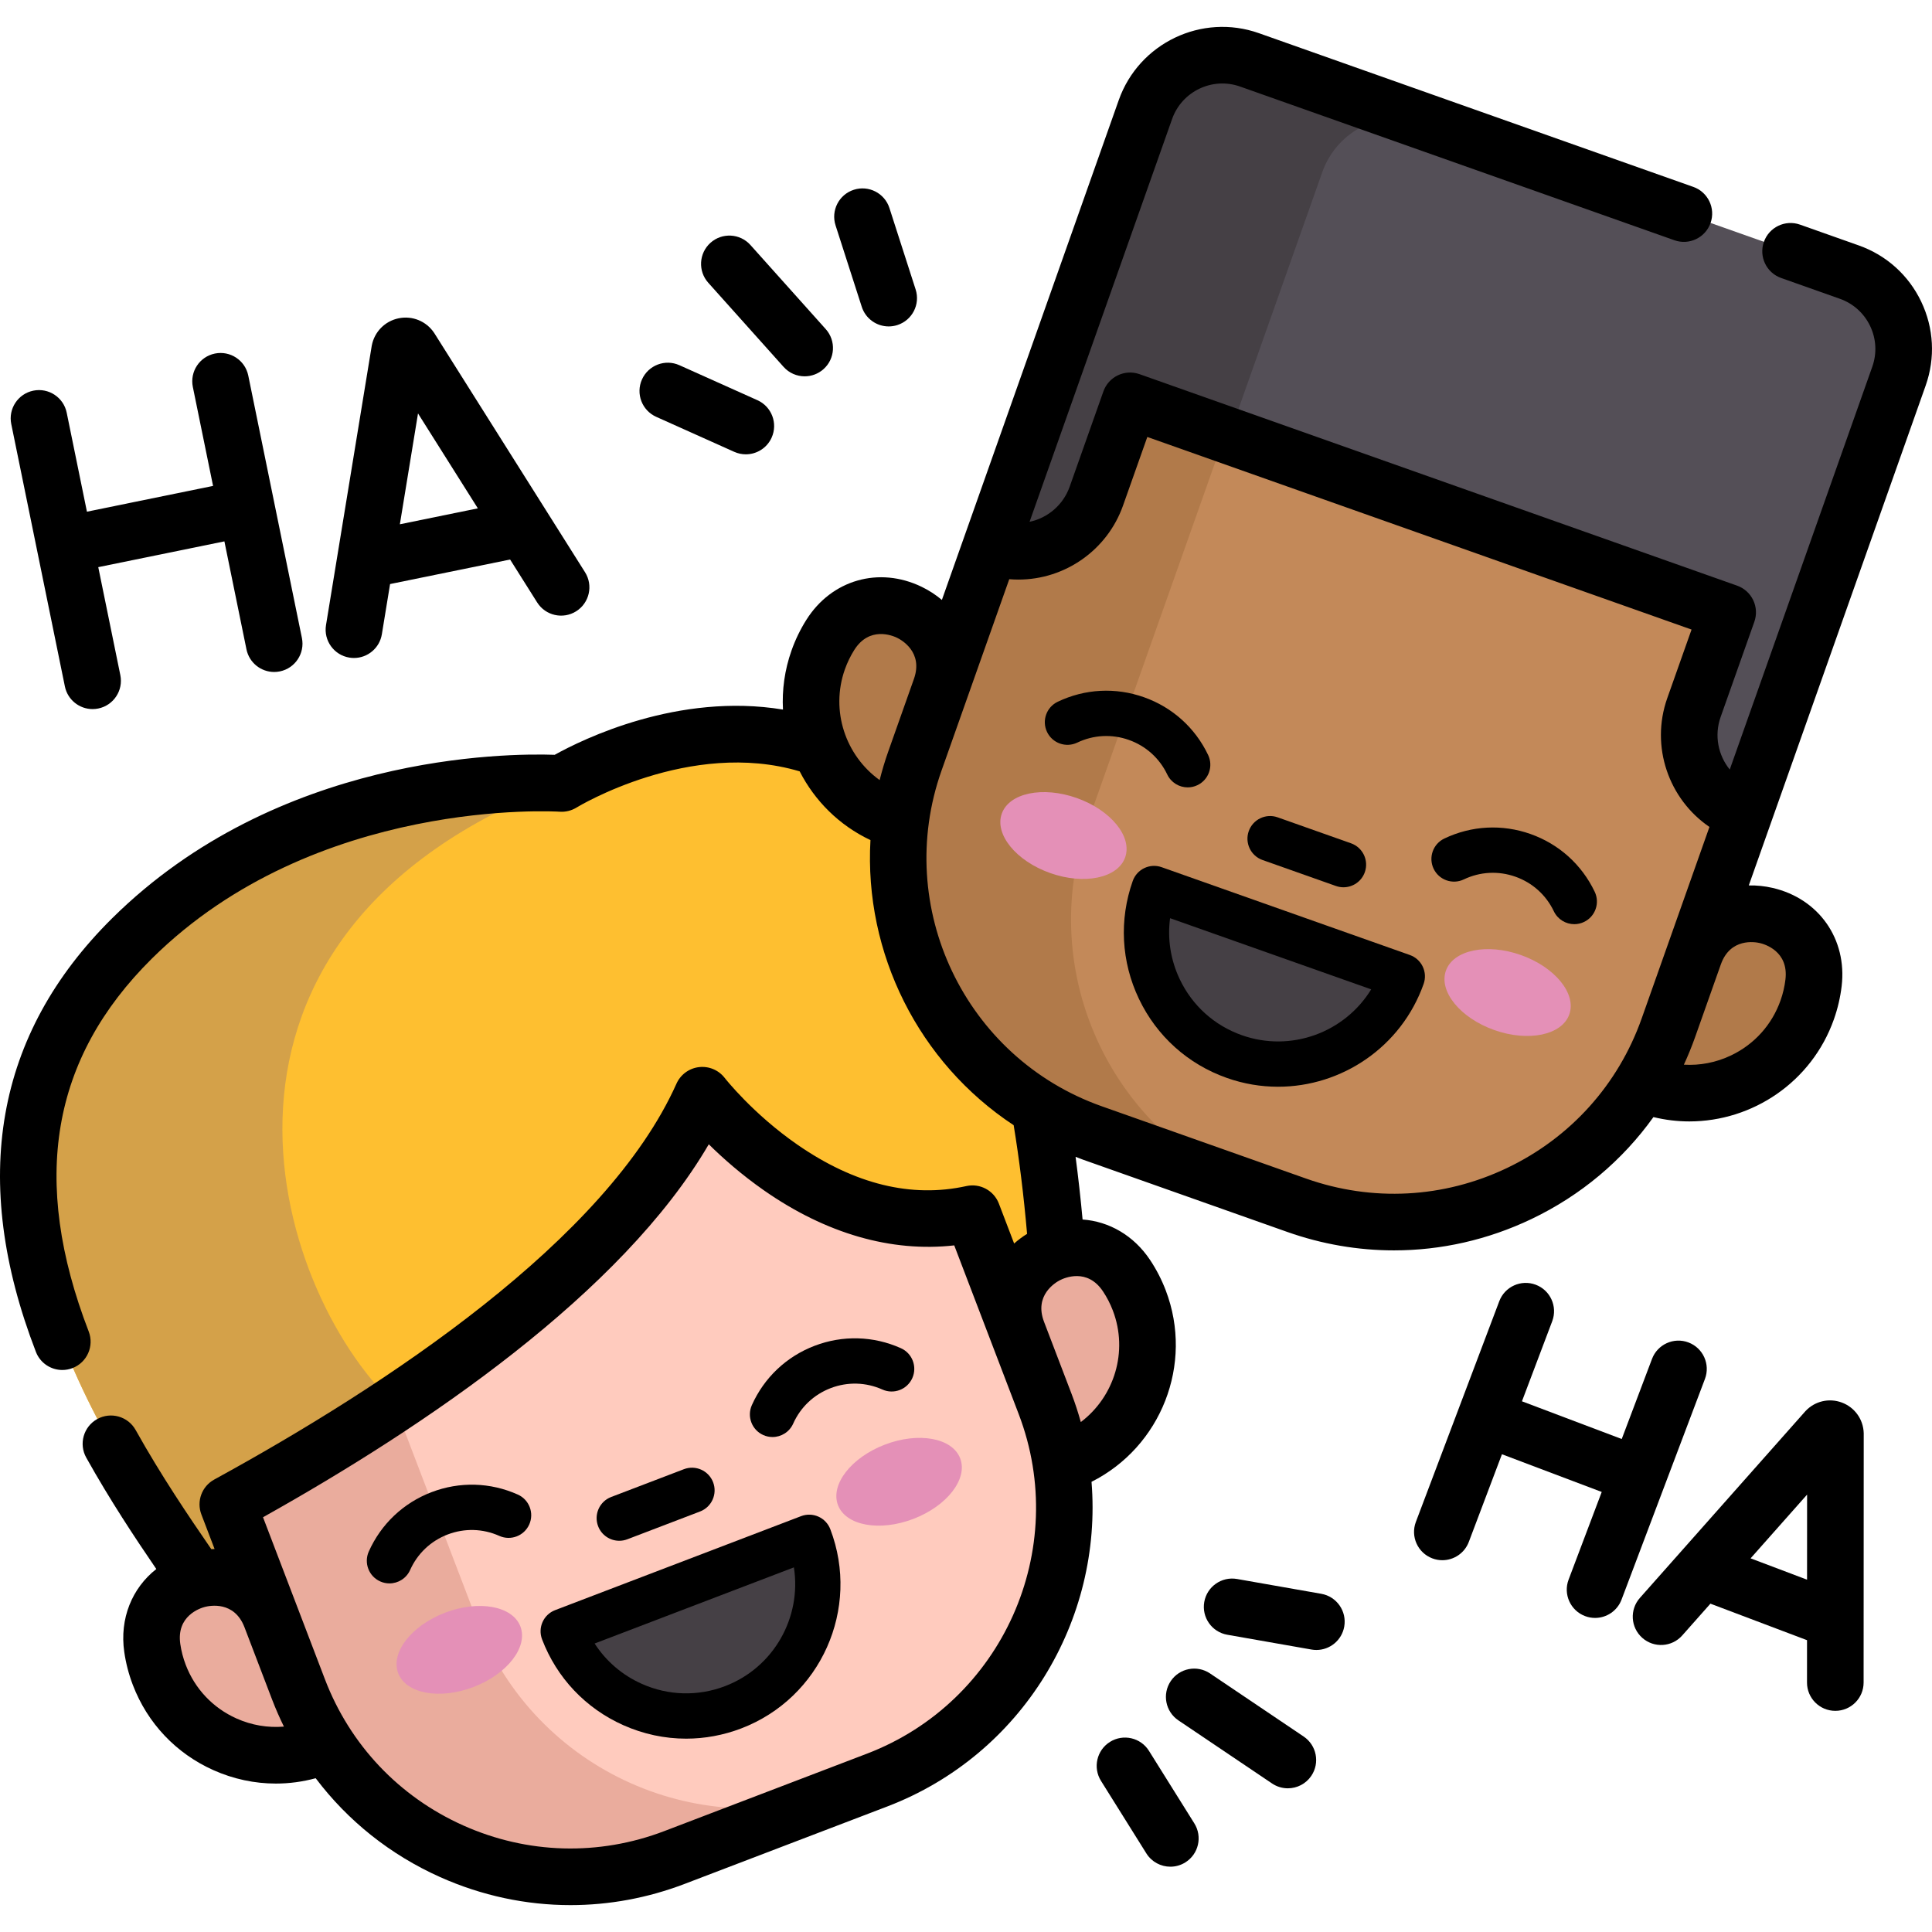 <?xml version="1.0"?>
<svg xmlns="http://www.w3.org/2000/svg" xmlns:xlink="http://www.w3.org/1999/xlink" xmlns:svgjs="http://svgjs.com/svgjs" version="1.1" width="512" height="512" x="0" y="0" viewBox="0 0 512 512" style="enable-background:new 0 0 512 512" xml:space="preserve" class=""><g><g xmlns="http://www.w3.org/2000/svg"><g><g><path d="m280.067 331.516-158.292 60.55-69.364 26.529c-23.362-34.017-77.735-110.203-17.437-169.906 46.401-45.948 113.859-41.064 113.859-41.064s116.461-72.516 131.234 123.891z" fill="#febf30" data-original="#f4dd45" class=""/><path d="m104.503 372.129 17.271 19.936-69.364 26.529c-23.362-34.017-77.735-110.203-17.437-169.906 46.401-45.948 113.859-41.064 113.859-41.064-105.226 40.207-76.851 133.662-44.329 164.505z" fill="#d4a149" data-original="#eab14d" class=""/><path d="m84.925 462.98c-17.077 6.525-36.21-2.029-42.735-19.105-.898-2.35-1.51-4.739-1.854-7.129-2.777-19.297 24.486-26.376 31.445-8.164l197.889-75.614c-6.959-18.212 18.078-31.118 28.877-14.886 1.337 2.01 2.474 4.199 3.372 6.549 6.525 17.077-2.029 36.21-19.105 42.735" fill="#eaac9d" data-original="#eaac9d" class=""/><path d="m257.701 321.653 19.272 50.436c15.217 39.824-4.728 84.452-44.56 99.672l-53.657 20.503c-39.824 15.217-84.455-4.736-99.672-44.56l-18.73-49.018c14.402-7.88 29.511-16.814 44.149-26.556 35.491-23.607 68.245-52.008 81.601-81.883 0 0 31.132 40.35 71.597 31.406z" fill="#ffcbbe" data-original="#ffcbbe"/><path d="m226.134 474.16-47.379 18.104c-39.824 15.217-84.455-4.736-99.672-44.56l-18.73-49.018c14.402-7.88 29.511-16.814 44.149-26.556l21.96 57.47c15.218 39.824 59.841 59.779 99.672 44.56z" fill="#eaac9d" data-original="#eaac9d" class=""/><g fill="#e490b7"><ellipse cx="238.274" cy="392.75" rx="17.339" ry="10.543" transform="matrix(.934 -.357 .357 .934 -124.491 110.919)" fill="#e490b7" data-original="#e490b7"/><ellipse cx="121.707" cy="437.291" rx="17.339" ry="10.543" transform="matrix(.934 -.357 .357 .934 -148.068 72.246)" fill="#e490b7" data-original="#e490b7"/></g><path d="m149.247 432.317c6.878 18 27.046 27.017 45.046 20.139s27.017-27.046 20.139-45.046z" fill="#454045" data-original="#454045"/></g><g><path d="m236.986 217.132c-17.234-6.098-26.261-25.012-20.163-42.246.839-2.372 1.921-4.588 3.208-6.631 10.392-16.496 35.742-4.218 29.239 14.162l199.71 70.664c6.503-18.38 33.934-11.982 31.639 7.378-.284 2.398-.837 4.801-1.676 7.173-6.098 17.234-25.012 26.261-42.246 20.163" fill="#b17a4a" data-original="#b17a4a" class=""/><path d="m284.231 83.602-41.792 118.112c-14.221 40.191 6.837 84.31 47.028 98.531l54.151 19.16c40.198 14.223 84.31-6.837 98.531-47.028l41.792-118.112" fill="#c38959" data-original="#c38959" class=""/><path d="m335.304 316.463-45.837-16.219c-40.191-14.221-61.249-58.34-47.028-98.531l41.793-118.113 45.837 16.219-41.792 118.113c-14.222 40.191 6.836 84.31 47.027 98.531z" fill="#b17a4a" data-original="#b17a4a" class=""/><g fill="#e490b7"><ellipse cx="399.286" cy="263.03" rx="10.543" ry="17.339" transform="matrix(.334 -.943 .943 .334 18.131 551.709)" fill="#e490b7" data-original="#e490b7"/><ellipse cx="281.646" cy="221.406" rx="10.543" ry="17.339" transform="matrix(.334 -.943 .943 .334 -21.027 413.067)" fill="#e490b7" data-original="#e490b7"/></g><path d="m490.09 72.094-158.959-56.245c-11.253-3.982-23.604 1.913-27.585 13.166l-19.315 54.587-5.416 15.307-16.249 45.922c11.413 4.038 23.938-1.94 27.976-13.352l8.937-25.258 158.382 56.041-8.937 25.258c-4.038 11.412 1.94 23.938 13.352 27.976l16.249-45.922 5.416-15.307 19.315-54.587c3.982-11.254-1.913-23.605-13.166-27.586z" fill="#544f57" data-original="#544f57"/><g fill="#454045"><path d="m378.011 32.436c-11.256-3.983-23.603 1.91-27.586 13.166l-24.731 69.895-26.216-9.276-8.935 25.252c-2.018 5.704-6.164 10.055-11.22 12.475-5.061 2.41-11.052 2.896-16.755.878l40.978-115.811c3.983-11.256 16.33-17.149 27.586-13.166z" fill="#454045" data-original="#454045"/><path d="m305.843 235.466c-6.428 18.166 3.088 38.103 21.254 44.531s38.103-3.088 44.531-21.254z" fill="#454045" data-original="#454045"/></g></g></g><g><path d="m164.112 408.322c.712 0 1.435-.128 2.14-.397l19.269-7.363c3.095-1.183 4.645-4.651 3.463-7.746-1.183-3.095-4.649-4.645-7.746-3.463l-19.269 7.363c-3.096 1.183-4.645 4.651-3.463 7.746.914 2.391 3.191 3.86 5.606 3.86z" fill="#000000" data-original="#000000" class=""/><path d="m216.889 401.922c-1.454-.65-3.104-.695-4.591-.127l-65.18 24.906c-3.096 1.183-4.645 4.651-3.463 7.746 3.898 10.202 11.536 18.276 21.506 22.733 5.336 2.385 10.997 3.583 16.673 3.583 4.928 0 9.868-.903 14.609-2.715 21.06-8.047 31.647-31.728 23.6-52.789-.567-1.487-1.702-2.687-3.154-3.337zm-24.728 44.916c-7.208 2.754-15.058 2.537-22.102-.613-5.181-2.317-9.472-6.015-12.475-10.678l52.807-20.178c2.075 13.188-5.271 26.517-18.23 31.469z" fill="#000000" data-original="#000000" class=""/><path d="m137.228 396.075c-7.291-3.26-15.414-3.484-22.873-.634s-13.362 8.435-16.622 15.726c-1.352 3.025.004 6.574 3.029 7.926.795.356 1.627.524 2.445.524 2.294 0 4.483-1.323 5.48-3.552 1.951-4.364 5.485-7.707 9.951-9.414 4.467-1.707 9.329-1.571 13.692.38 3.023 1.351 6.573-.002 7.926-3.028 1.352-3.027-.004-6.576-3.028-7.928z" fill="#000000" data-original="#000000" class=""/><path d="m238.745 357.285c-7.29-3.259-15.413-3.485-22.874-.634-7.459 2.85-13.362 8.435-16.622 15.726-1.352 3.025.004 6.574 3.029 7.926.795.356 1.626.524 2.445.524 2.294 0 4.483-1.323 5.48-3.552 1.951-4.364 5.485-7.708 9.951-9.414 4.465-1.706 9.328-1.572 13.693.38 3.023 1.351 6.573-.002 7.926-3.028 1.352-3.027-.004-6.575-3.028-7.928z" fill="#000000" data-original="#000000" class=""/><path d="m334.587 227.914 19.447 6.881c.661.234 1.337.345 2.001.345 2.471 0 4.785-1.538 5.656-4 1.105-3.124-.531-6.552-3.655-7.657l-19.447-6.881c-3.122-1.105-6.551.531-7.657 3.655s.531 6.552 3.655 7.657z" fill="#000000" data-original="#000000" class=""/><path d="m509.143 79.939c-3.351-7.016-9.233-12.308-16.559-14.9l-15.559-5.51c-3.904-1.382-8.191.661-9.573 4.566-1.383 3.904.661 8.19 4.565 9.573l15.561 5.51c3.552 1.257 6.404 3.823 8.029 7.225 1.625 3.401 1.828 7.23.571 10.781l-31.499 89.027-.004-.001-6.272 17.726c-3.062-3.774-4.154-9.007-2.422-13.913l8.94-25.248c.663-1.875.556-3.937-.302-5.732-.856-1.796-2.39-3.177-4.266-3.841l-158.368-56.046c-3.903-1.382-8.19.664-9.572 4.568l-8.94 25.26c-1.697 4.797-5.781 8.28-10.628 9.302l37.777-106.753c2.596-7.337 10.675-11.193 18.007-8.601l115.113 40.737c3.903 1.383 8.19-.664 9.572-4.568 1.382-3.905-.663-8.19-4.568-9.572l-115.114-40.737c-15.131-5.353-31.795 2.604-37.15 17.737l-46.873 132.46c-1.58-1.335-3.36-2.512-5.347-3.474-11.305-5.477-23.875-1.879-30.569 8.748-1.601 2.541-2.925 5.276-3.932 8.127-1.832 5.177-2.54 10.481-2.264 15.651-27.775-4.583-53.1 7.878-60.498 11.989-12.908-.451-73.449-.073-117.284 43.327-30.977 30.67-37.774 69.328-20.2 114.901 1.148 2.977 3.988 4.803 7 4.803.896 0 1.809-.162 2.696-.504 3.865-1.49 5.79-5.831 4.3-9.696-15.446-40.055-9.965-72.388 16.757-98.846 43.324-42.895 107.404-38.951 108.036-38.907 1.571.115 3.152-.278 4.493-1.106.306-.19 30.062-18.236 59.128-9.584 3.976 7.771 10.432 14.288 18.756 18.216-1.699 29.964 12.766 58.96 37.954 75.555 1.477 8.976 2.67 18.623 3.552 28.794-1.241.77-2.382 1.63-3.43 2.561l-4.041-10.577c-1.326-3.472-5-5.449-8.623-4.646-14.54 3.212-29.585-.469-44.728-10.943-11.846-8.194-19.243-17.631-19.308-17.715-1.611-2.089-4.205-3.176-6.823-2.866-2.62.312-4.883 1.977-5.961 4.386-18.525 41.438-76.84 79.924-122.496 104.913-3.289 1.8-4.744 5.753-3.405 9.255l3.498 9.154c-.291.001-.585.017-.878.028-6.014-8.75-13.237-19.391-20.042-31.567-2.021-3.615-6.589-4.909-10.205-2.887-3.616 2.021-4.908 6.59-2.888 10.205 6.306 11.283 12.856 21.159 18.569 29.525-6.427 5.05-9.767 13.118-8.491 21.99.428 2.973 1.192 5.913 2.272 8.738 3.871 10.13 11.454 18.146 21.354 22.572 5.298 2.368 10.919 3.557 16.554 3.557 3.537 0 7.078-.476 10.547-1.415 8.502 11.268 19.744 20.28 32.988 26.202 11.055 4.942 22.784 7.422 34.539 7.422 10.208 0 20.438-1.871 30.259-5.624l53.654-20.501c35.959-13.74 57.153-49.483 54.165-86.052 18.374-9.236 27.158-31.138 19.664-50.753-1.081-2.827-2.473-5.528-4.135-8.025-4.333-6.514-10.879-10.241-17.897-10.737-.526-5.701-1.143-11.251-1.856-16.611.643.245 1.276.507 1.928.738l54.148 19.159c9.242 3.27 18.792 4.895 28.313 4.895 12.452 0 24.853-2.783 36.423-8.306 13.093-6.25 24.107-15.541 32.325-27.018 3.169.77 6.359 1.149 9.515 1.149 16.723-.001 32.423-10.418 38.311-27.059 1.01-2.852 1.7-5.81 2.054-8.79 1.478-12.473-6.032-23.176-18.265-26.028-2.151-.502-4.277-.706-6.346-.662l46.873-132.465c2.59-7.327 2.172-15.228-1.179-22.246zm-446.463 375.479c-6.242-2.791-11.024-7.845-13.465-14.234-.684-1.788-1.167-3.645-1.436-5.519-1.073-7.454 5.254-9.488 6.533-9.82 1.278-.332 7.774-1.624 10.469 5.372l7.317 19.15c.941 2.463 1.998 4.86 3.145 7.198-4.256.359-8.556-.356-12.563-2.147zm167.065 9.323-53.654 20.501c-17.389 6.644-36.326 6.119-53.323-1.48s-30.017-21.36-36.661-38.748l-7.306-19.12.001-.001c-.005-.012-.011-.024-.016-.036l-9.083-23.772c43.134-24.14 95.111-59.377 118.132-98.836 3.701 3.65 8.644 8.034 14.607 12.199 16.441 11.482 33.744 16.464 50.442 14.591l17.088 44.719c13.719 35.899-4.328 76.265-40.227 89.983zm62.561-122.51c1.048 1.575 1.926 3.281 2.61 5.07 4.156 10.877.368 22.865-8.486 29.56-.699-2.498-1.502-4.987-2.446-7.456l-7.306-19.121h.001c-2.687-7.033 3.035-10.409 4.209-11.015 1.175-.606 7.246-3.309 11.418 2.962zm-68.406-164.839c.639-1.805 1.475-3.532 2.483-5.134 4.014-6.373 10.152-3.821 11.34-3.244 1.187.575 6.971 3.799 4.492 10.871l-6.84 19.331c-.882 2.492-1.623 5-2.26 7.514-9.014-6.473-13.098-18.362-9.215-29.338zm175.49 132.133c-16.802 8.02-35.722 9.016-53.271 2.806l-54.148-19.159c-36.23-12.819-55.276-52.723-42.456-88.953l6.828-19.296.002.001c.005-.015.008-.03.014-.045l11.106-31.388c.803.066 1.609.103 2.419.103 12.438 0 23.58-7.88 27.729-19.606l6.438-18.189 144.229 51.041-6.439 18.185c-4.535 12.849.419 26.787 11.181 34.123l-17.949 50.727c-6.21 17.549-18.882 31.63-35.683 39.65zm56.652-53.943c2.512-7.098 9.059-5.96 10.344-5.661 1.287.3 7.663 2.176 6.775 9.654-.223 1.88-.659 3.748-1.299 5.554-2.281 6.446-6.935 11.618-13.107 14.564-3.961 1.891-8.244 2.712-12.508 2.459 1.089-2.366 2.085-4.789 2.965-7.275l6.828-19.296z" fill="#000000" data-original="#000000" class=""/><path d="m373.626 253.087-65.781-23.275c-3.12-1.107-6.552.531-7.657 3.655-3.643 10.296-3.058 21.395 1.645 31.251 4.705 9.856 12.966 17.291 23.262 20.934 4.495 1.591 9.084 2.345 13.601 2.345 16.843 0 32.654-10.492 38.584-27.252.531-1.5.444-3.15-.241-4.586-.684-1.437-1.912-2.541-3.413-3.072zm-44.528 21.252c-7.274-2.574-13.11-7.827-16.434-14.791-2.445-5.123-3.315-10.72-2.58-16.217l53.294 18.857c-6.968 11.389-21.203 16.777-34.28 12.151z" fill="#000000" data-original="#000000" class=""/><path d="m309.334 205.247c1.029 2.156 3.178 3.417 5.419 3.417.866 0 1.747-.188 2.581-.587 2.99-1.427 4.257-5.008 2.83-7.999-3.44-7.207-9.481-12.643-17.009-15.307-7.529-2.664-15.643-2.237-22.851 1.204-2.99 1.427-4.257 5.009-2.83 7.999s5.007 4.257 7.999 2.83c4.314-2.059 9.171-2.315 13.679-.72 4.506 1.594 8.122 4.849 10.182 9.163z" fill="#000000" data-original="#000000" class=""/><path d="m405.605 221.022c-7.529-2.664-15.643-2.236-22.851 1.203-2.99 1.427-4.257 5.008-2.83 7.999 1.428 2.99 5.008 4.258 7.999 2.83 4.313-2.059 9.171-2.315 13.679-.72 4.507 1.595 8.123 4.849 10.182 9.163 1.029 2.156 3.178 3.417 5.419 3.417.866 0 1.747-.188 2.581-.587 2.99-1.427 4.257-5.008 2.83-7.999-3.441-7.206-9.481-12.642-17.009-15.306z" fill="#000000" data-original="#000000" class=""/><path d="m207.661 97.231c1.481 1.655 3.531 2.497 5.59 2.497 1.78 0 3.568-.631 5-1.912 3.086-2.763 3.347-7.504.585-10.59l-19.961-22.296c-2.762-3.085-7.502-3.349-10.59-.585-3.086 2.763-3.347 7.504-.585 10.59z" fill="#000000" data-original="#000000" class=""/><path d="m228.374 81.304c1.023 3.179 3.968 5.204 7.137 5.204.762 0 1.536-.117 2.299-.363 3.943-1.268 6.111-5.493 4.842-9.436l-6.943-21.577c-1.269-3.944-5.502-6.112-9.436-4.842-3.943 1.268-6.111 5.493-4.842 9.436z" fill="#000000" data-original="#000000" class=""/><path d="m173.903 110.465 20.68 9.277c.997.447 2.04.659 3.066.659 2.863 0 5.598-1.65 6.846-4.432 1.695-3.779.006-8.217-3.772-9.912l-20.68-9.277c-3.779-1.695-8.217-.006-9.912 3.773s-.006 8.217 3.772 9.912z" fill="#000000" data-original="#000000" class=""/><path d="m345.487 460.202-24.818-16.723c-3.436-2.314-8.096-1.406-10.41 2.028-2.314 3.435-1.406 8.096 2.028 10.41l24.818 16.723c1.286.866 2.743 1.281 4.184 1.281 2.41 0 4.778-1.16 6.226-3.309 2.314-3.434 1.406-8.095-2.028-10.41z" fill="#000000" data-original="#000000" class=""/><path d="m304.492 463.998c-2.196-3.512-6.823-4.578-10.335-2.381-3.511 2.196-4.577 6.824-2.381 10.335l12.02 19.217c1.423 2.275 3.866 3.524 6.365 3.524 1.358 0 2.733-.369 3.97-1.142 3.512-2.196 4.577-6.824 2.381-10.335z" fill="#000000" data-original="#000000" class=""/><path d="m350.151 422.373-22.324-3.925c-4.074-.717-7.968 2.008-8.685 6.088-.717 4.079 2.009 7.967 6.087 8.685l22.324 3.925c.439.077.876.115 1.308.115 3.572 0 6.738-2.562 7.377-6.202.718-4.081-2.008-7.969-6.087-8.686z" fill="#000000" data-original="#000000" class=""/><path d="m92.584 174.272c.41.067.818.1 1.221.1 3.609 0 6.791-2.612 7.392-6.289l2.178-13.303 31.809-6.501 7.168 11.37c2.208 3.504 6.841 4.553 10.343 2.345 3.505-2.209 4.554-6.84 2.346-10.344l-39.885-63.272c-.039-.062-.08-.124-.121-.185-2.07-3.08-5.757-4.587-9.393-3.84-3.635.747-6.428 3.586-7.116 7.233-.011.059-.021.119-.031.178l-12.099 73.894c-.67 4.089 2.101 7.945 6.188 8.614zm18.194-64.708 15.856 25.153-20.666 4.224z" fill="#000000" data-original="#000000" class=""/><path d="m17.195 181.915c.726 3.552 3.85 5.999 7.339 5.999.498 0 1.003-.05 1.51-.153 4.057-.83 6.675-4.791 5.845-8.849l-5.848-28.613 33.426-6.831 5.848 28.613c.726 3.552 3.85 5.999 7.339 5.999.498 0 1.003-.05 1.51-.153 4.057-.83 6.675-4.791 5.845-8.849l-7.347-35.95c-.001-.004-.001-.007-.002-.011s-.002-.007-.003-.011l-6.86-33.565c-.829-4.058-4.794-6.675-8.849-5.846-4.057.83-6.675 4.791-5.845 8.849l5.36 26.228-33.426 6.831-5.36-26.228c-.829-4.058-4.793-6.675-8.849-5.846-4.057.83-6.675 4.791-5.845 8.849z" fill="#000000" data-original="#000000" class=""/><path d="m488.131 371.697c-3.398-1.28-7.194-.389-9.669 2.269-.041.044-.082.09-.122.135l-43.755 49.364c-2.748 3.099-2.462 7.839.638 10.587 3.099 2.748 7.84 2.461 10.586-.638l7.469-8.426 25.602 9.676-.005 11.224c-.002 4.142 3.354 7.501 7.496 7.503h.004c4.14 0 7.498-3.355 7.5-7.496l.032-65.891c0-.074-.001-.149-.003-.223-.108-3.631-2.373-6.804-5.773-8.084zm-24.207 41.28 14.974-16.894-.011 22.549z" fill="#000000" data-original="#000000" class=""/><path d="m447.464 355.763c-3.872-1.464-8.201.489-9.666 4.364l-8.022 21.226-26.444-9.994 8.022-21.226c1.465-3.874-.489-8.202-4.364-9.666-3.871-1.464-8.202.489-9.666 4.364l-10.671 28.237c0 .001-.001.003-.002.004s-.001.003-.001.004l-11.43 30.243c-1.465 3.874.489 8.202 4.364 9.666.873.33 1.768.486 2.65.486 3.029 0 5.881-1.849 7.016-4.85l8.78-23.232 26.444 9.994-8.78 23.232c-1.465 3.874.489 8.202 4.364 9.666.873.33 1.768.486 2.65.486 3.029 0 5.881-1.849 7.016-4.85l22.104-58.488c1.465-3.874-.489-8.201-4.364-9.666z" fill="#000000" data-original="#000000" class=""/></g></g></g></svg>
